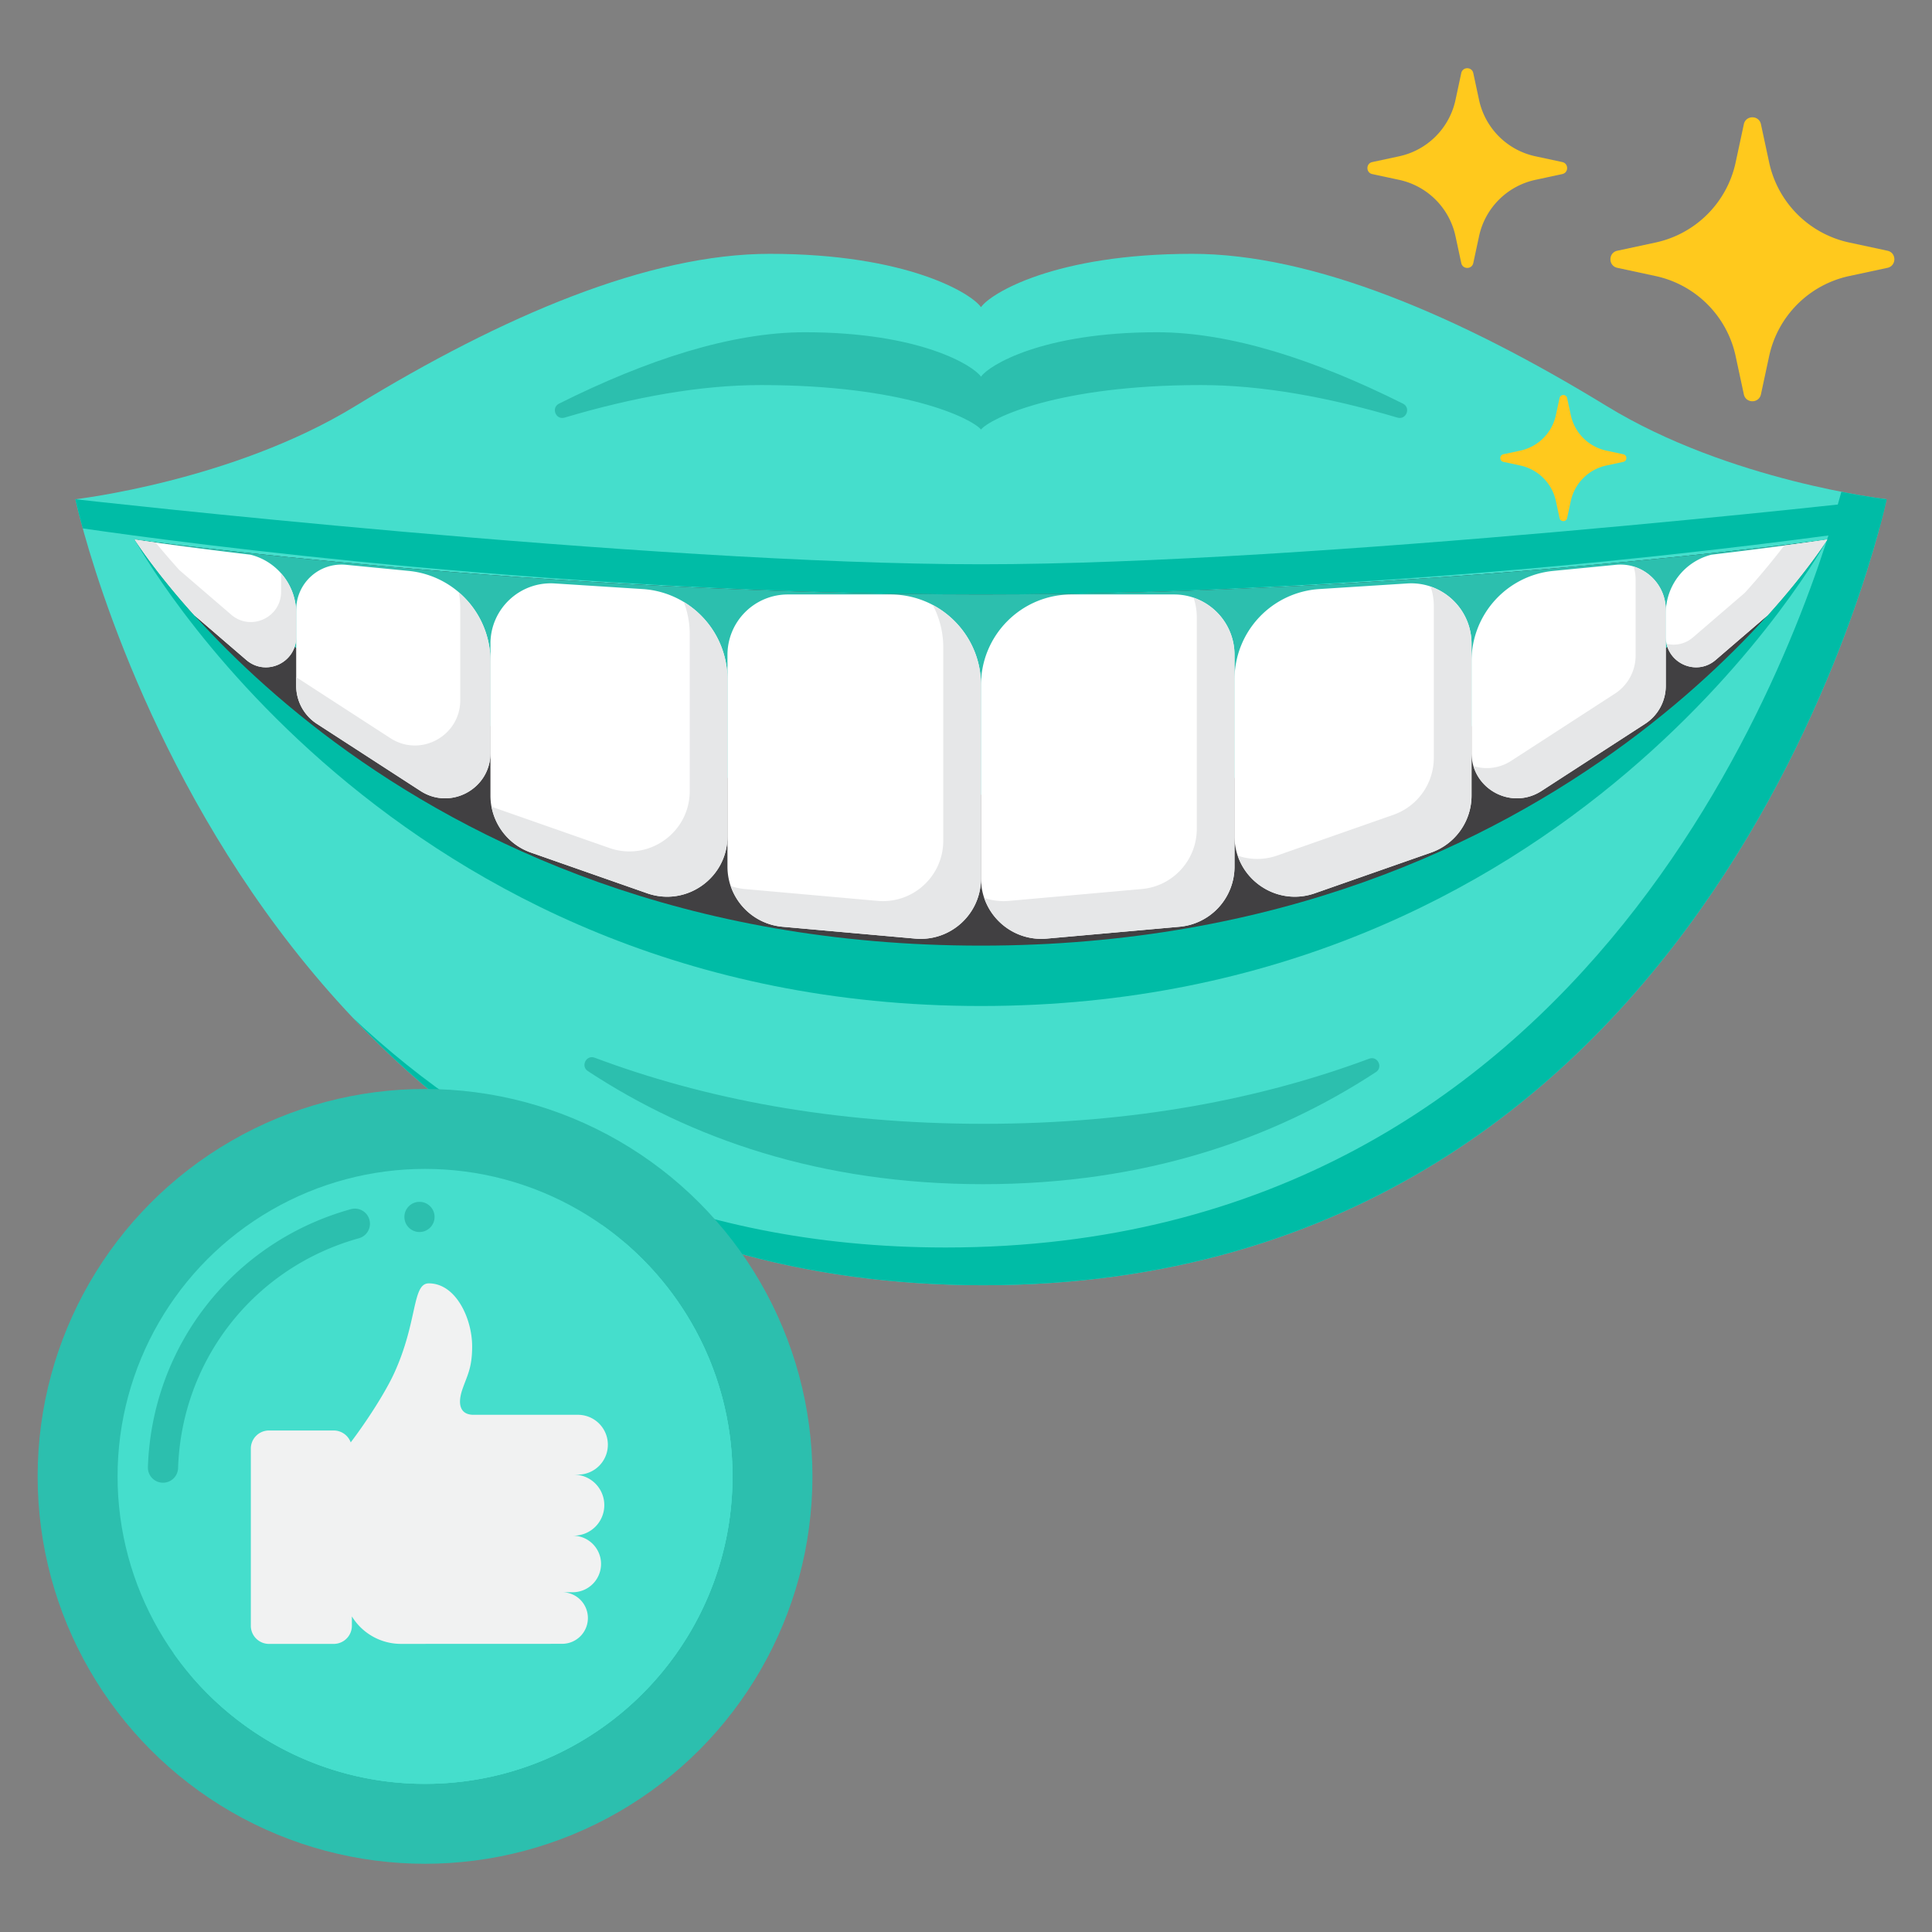 <svg xmlns="http://www.w3.org/2000/svg" version="1.1" xmlns:xlink="http://www.w3.org/1999/xlink" width="512" height="512" x="0" y="0" viewBox="0 0 256 256" style="enable-background:new 0 0 512 512" xml:space="preserve" class=""><rect x="0" y="0" width="256" height="256" fill="#808080" stroke="none"/><g><path fill="#45decc" d="M212.922 53.824c-19.587-11.978-38.895-20.19-54.939-20.19-18.272 0-26.766 5.276-27.996 7.067-1.231-1.791-9.724-7.067-27.995-7.067-16.045 0-35.352 8.213-54.939 20.19C30.818 63.755 9.986 66.152 9.986 66.152S32.297 170.3 130.308 170.3 249.986 66.152 249.986 66.152s-20.832-2.397-37.064-12.328z" opacity="1" data-original="#d10028" class=""></path><path fill="#2cbfae" d="M130.322 148.911c-20.089 0-37.123-3.361-51.528-8.76-1.111-.416-1.889 1.124-.898 1.775 13.594 8.921 30.772 14.984 52.359 14.984 21.478 0 38.553-6.004 52.06-14.852.992-.65.216-2.19-.895-1.776-14.288 5.322-31.177 8.629-51.098 8.629z" opacity="1" data-original="#e63950" class=""></path><path fill="#00bca6" d="M249.03 70.013c.662-2.458.956-3.861.956-3.861s-75.91 8.617-120 8.617-120-8.617-120-8.617.303 1.405.981 3.865c13.484 1.955 64.309 8.752 119.019 8.752 54.743 0 105.597-6.806 119.044-8.756z" opacity="1" data-original="#b7022d" class=""></path><path fill="#00bca6" d="M243.99 65.163C238.816 84.261 211.773 165.3 125.308 165.3c-35.061 0-60.431-13.329-78.561-30.449 18.371 19.453 45.152 35.449 83.561 35.449 98.011 0 119.678-104.148 119.678-104.148s-2.317-.268-5.996-.989z" opacity="1" data-original="#b7022d" class=""></path><path fill="#2cbfae" d="M100.824 51.023c19.033 0 27.879 4.396 29.162 5.889 1.282-1.493 10.129-5.889 29.163-5.889 8.005 0 16.792 1.576 26.016 4.313 1.171.347 1.823-1.308.731-1.854-11.662-5.828-22.841-9.458-32.579-9.458-15.227 0-22.305 4.396-23.33 5.889-1.026-1.493-8.103-5.889-23.329-5.889-9.738 0-20.917 3.63-32.579 9.458-1.093.546-.44 2.202.731 1.854 9.223-2.737 18.009-4.313 26.014-4.313z" opacity="1" data-original="#e63950" class=""></path><path fill="#00bca6" d="M17.85 71.496s53.647 7.273 112.137 7.273 112.137-7.273 112.137-7.273-33.53 61.804-112.138 61.804S17.85 71.496 17.85 71.496z" opacity="1" data-original="#b7022d" class=""></path><path fill="#414042" d="M17.85 71.496s53.647 7.273 112.137 7.273 112.137-7.273 112.137-7.273-33.53 53.804-112.138 53.804S17.85 71.496 17.85 71.496z" opacity="1" data-original="#414042"></path><path fill="#2cbfae" d="M17.85 71.496s53.647 7.273 112.137 7.273 112.137-7.273 112.137-7.273-33.53 33.804-112.138 33.804S17.85 71.496 17.85 71.496z" opacity="1" data-original="#e63950" class=""></path><path fill="#ffffff" d="m156.291 122.8-17.593 1.571c-4.681.418-8.712-3.269-8.712-7.968V90.769c0-6.627 5.373-12 12-12h13.593a8 8 0 0 1 8 8v28.063a7.998 7.998 0 0 1-7.288 7.968z" opacity="1" data-original="#ffffff" class=""></path><path fill="#e6e7e8" d="M158.15 79.199c.274.808.43 1.67.43 2.57v28.063c0 4.143-3.162 7.6-7.288 7.968l-17.593 1.571a7.967 7.967 0 0 1-3.286-.393c1.151 3.389 4.505 5.731 8.286 5.393l17.593-1.571a8 8 0 0 0 7.288-7.968V86.769c0-3.518-2.274-6.499-5.43-7.57z" opacity="1" data-original="#e6e7e8" class=""></path><path fill="#ffffff" d="m189.631 112.968-15.407 5.396c-5.202 1.822-10.644-2.039-10.644-7.55V90.029a12.001 12.001 0 0 1 11.237-11.976l11.661-.743c4.609-.294 8.508 3.366 8.508 7.984v20.122a8 8 0 0 1-5.355 7.552z" opacity="1" data-original="#ffffff" class=""></path><path fill="#e6e7e8" d="M189.561 77.726c.273.806.426 1.668.426 2.569v20.123a8 8 0 0 1-5.356 7.55l-15.407 5.396a7.906 7.906 0 0 1-5.214.015c1.369 4.057 5.87 6.506 10.214 4.985l15.407-5.396a8 8 0 0 0 5.356-7.55V85.295c-.001-3.535-2.288-6.5-5.426-7.569z" opacity="1" data-original="#e6e7e8" class=""></path><path fill="#ffffff" d="m217.988 95.908-13.74 8.9c-3.992 2.586-9.262-.28-9.262-5.036V87.59a12 12 0 0 1 10.839-11.944l8.321-.809a6 6 0 0 1 6.58 5.972v10.063c0 2.035-1.03 3.93-2.738 5.036z" opacity="1" data-original="#ffffff" class=""></path><path fill="#e6e7e8" d="M216.465 75.072c.166.55.262 1.131.262 1.738v10.063a6.001 6.001 0 0 1-2.738 5.036l-13.74 8.9a5.9 5.9 0 0 1-5.013.693c1.085 3.672 5.533 5.561 9.013 3.307l13.74-8.9a6.001 6.001 0 0 0 2.738-5.036V80.81c-.001-2.73-1.817-4.996-4.262-5.738z" opacity="1" data-original="#e6e7e8" class=""></path><path fill="#ffffff" d="M242.123 71.496s-5.68.853-15.352 2.005a7.996 7.996 0 0 0-6.044 7.75v3.166c0 3.421 4.015 5.263 6.608 3.032l6.873-5.912c5.354-5.936 7.915-10.041 7.915-10.041z" opacity="1" data-original="#ffffff" class=""></path><path fill="#e6e7e8" d="M236.42 72.289a101.307 101.307 0 0 1-5.212 6.25l-6.873 5.912a3.916 3.916 0 0 1-3.502.859c.626 2.827 4.146 4.167 6.502 2.141l6.873-5.912c5.354-5.937 7.915-10.042 7.915-10.042s-2.029.304-5.703.792z" opacity="1" data-original="#e6e7e8" class=""></path><path fill="#ffffff" d="m103.681 122.8 17.593 1.571c4.681.418 8.712-3.269 8.712-7.968V90.769c0-6.627-5.373-12-12-12h-13.593a8 8 0 0 0-8 8v28.063c0 4.143 3.162 7.6 7.288 7.968z" opacity="1" data-original="#ffffff" class=""></path><path fill="#e6e7e8" d="M123.593 80.163a11.936 11.936 0 0 1 1.394 5.606v25.634c0 4.699-4.031 8.386-8.712 7.968L98.681 117.8a7.963 7.963 0 0 1-1.857-.4 7.997 7.997 0 0 0 6.857 5.4l17.593 1.571c4.681.418 8.712-3.269 8.712-7.968V90.769c0-4.601-2.592-8.593-6.393-10.606z" opacity="1" data-original="#e6e7e8" class=""></path><path fill="#ffffff" d="m70.342 112.968 15.407 5.396c5.202 1.822 10.644-2.039 10.644-7.55V90.029a12.001 12.001 0 0 0-11.237-11.976l-11.661-.743c-4.609-.294-8.508 3.366-8.508 7.984v20.122a8 8 0 0 0 5.355 7.552z" opacity="1" data-original="#ffffff" class=""></path><path fill="#e6e7e8" d="M90.602 79.761c.507 1.329.792 2.767.792 4.269v20.784c0 5.511-5.443 9.372-10.644 7.55l-15.407-5.396c-.073-.025-.137-.064-.208-.092a7.99 7.99 0 0 0 5.208 6.092l15.407 5.396c5.202 1.822 10.644-2.039 10.644-7.55V90.029a11.998 11.998 0 0 0-5.792-10.268z" opacity="1" data-original="#e6e7e8" class=""></path><path fill="#ffffff" d="m41.984 95.908 13.74 8.9c3.992 2.586 9.262-.28 9.262-5.036V87.59a12 12 0 0 0-10.839-11.944l-8.321-.809a6 6 0 0 0-6.58 5.972v10.063a6 6 0 0 0 2.738 5.036z" opacity="1" data-original="#ffffff" class=""></path><path fill="#e6e7e8" d="M60.797 78.494c.121.682.19 1.381.19 2.096v12.182c0 4.756-5.27 7.622-9.262 5.036l-12.478-8.083v1.147a6.001 6.001 0 0 0 2.738 5.036l13.74 8.9c3.992 2.586 9.262-.279 9.262-5.036V87.59a11.98 11.98 0 0 0-4.19-9.096z" opacity="1" data-original="#e6e7e8" class=""></path><path fill="#ffffff" d="M32.638 87.45c2.593 2.231 6.608.388 6.608-3.032v-3.166a7.995 7.995 0 0 0-6.044-7.75C23.53 72.35 17.85 71.496 17.85 71.496s2.561 4.105 7.915 10.042z" opacity="1" data-original="#ffffff" class=""></path><path fill="#e6e7e8" d="M37.246 75.974v2.444c0 3.421-4.015 5.263-6.608 3.032l-6.873-5.912a104.676 104.676 0 0 1-3.143-3.647c-1.799-.25-2.772-.395-2.772-.395s2.561 4.105 7.915 10.042l6.873 5.912c2.593 2.231 6.608.388 6.608-3.032v-3.166a7.958 7.958 0 0 0-2-5.278z" opacity="1" data-original="#e6e7e8" class=""></path><g fill="#ffc91d"><path d="m233.334 16.459 1.087 5.062a13.826 13.826 0 0 0 10.615 10.615l5.062 1.087c1.22.262 1.22 2.004 0 2.266l-5.062 1.087a13.826 13.826 0 0 0-10.615 10.615l-1.087 5.062c-.262 1.22-2.004 1.22-2.266 0l-1.087-5.062a13.826 13.826 0 0 0-10.615-10.615l-5.062-1.087c-1.22-.262-1.22-2.004 0-2.266l5.062-1.087a13.826 13.826 0 0 0 10.615-10.615l1.087-5.062c.262-1.22 2.004-1.22 2.266 0zM195.218 9.683l.765 3.56a9.723 9.723 0 0 0 7.466 7.466l3.56.765c.858.184.858 1.409 0 1.593l-3.56.765a9.723 9.723 0 0 0-7.466 7.466l-.765 3.56c-.184.858-1.409.858-1.593 0l-.765-3.56a9.723 9.723 0 0 0-7.466-7.466l-3.56-.765c-.858-.184-.858-1.409 0-1.593l3.56-.765a9.723 9.723 0 0 0 7.466-7.466l.765-3.56c.184-.858 1.409-.858 1.593 0zM207.654 52.748l.483 2.248a6.139 6.139 0 0 0 4.714 4.714l2.248.483c.542.116.542.89 0 1.006l-2.248.483a6.139 6.139 0 0 0-4.714 4.714l-.483 2.248c-.116.542-.89.542-1.006 0l-.483-2.248a6.139 6.139 0 0 0-4.714-4.714l-2.248-.483c-.542-.116-.542-.89 0-1.006l2.248-.483a6.139 6.139 0 0 0 4.714-4.714l.483-2.248c.116-.542.89-.542 1.006 0z" fill="#ffc91d" opacity="1" data-original="#ffc91d" class=""></path></g><circle cx="56.32" cy="195.627" r="51.333" fill="#2cbfae" opacity="1" data-original="#5e9cf7" class=""></circle><circle cx="56.32" cy="195.627" r="40.741" fill="#45decc" opacity="1" data-original="#478cf7" class=""></circle><path fill="#2cbfae" d="m21.599 196.467-.067-.001a2 2 0 0 1-1.933-2.065c.532-16.118 11.336-29.854 26.886-34.178a1.999 1.999 0 1 1 1.071 3.853c-13.857 3.854-23.486 16.093-23.959 30.456a2 2 0 0 1-1.998 1.935z" opacity="1" data-original="#5e9cf7" class=""></path><circle cx="55.583" cy="161.25" r="2" fill="#2cbfae" opacity="1" data-original="#5e9cf7" class=""></circle><path fill="#45decc" d="M79.685 162.262a40.541 40.541 0 0 1 7.375 23.366c0 22.5-18.24 40.741-40.741 40.741a40.538 40.538 0 0 1-23.365-7.375c7.369 10.503 19.561 17.375 33.365 17.375 22.5 0 40.741-18.24 40.741-40.741 0-13.805-6.872-25.997-17.375-33.366z" opacity="1" data-original="#377de2" class=""></path><path fill="#45decc" d="M82.515 164.432c5.954 7.083 9.546 16.218 9.546 26.195 0 22.5-18.24 40.741-40.741 40.741-9.977 0-19.112-3.592-26.195-9.546 7.473 8.891 18.672 14.546 31.195 14.546 22.5 0 40.741-18.24 40.741-40.741-.001-12.523-5.656-23.721-14.546-31.195z" opacity="1" data-original="#2266d3" class=""></path><path fill="#f1f2f2" d="M80.074 199.439a4.044 4.044 0 0 0-4.043-4.044h.551a3.963 3.963 0 0 0 0-7.926H62.754c-1.805 0-2.143-1.43-1.498-3.333.636-1.877 1.306-2.816 1.306-5.739 0-3.661-2.139-8.344-5.741-8.344-2.234 0-1.444 4.999-4.569 11.852-1.197 2.626-3.712 6.497-5.781 9.218a2.4 2.4 0 0 0-2.25-1.576h-8.579a2.405 2.405 0 0 0-2.406 2.406v23.467a2.406 2.406 0 0 0 2.406 2.406h8.579a2.408 2.408 0 0 0 2.406-2.406v-1.238a7.628 7.628 0 0 0 6.505 3.641c7.461-.003 16.92-.006 21.355-.009a3.414 3.414 0 0 0 3.412-3.416v-.005a3.418 3.418 0 0 0-3.366-3.416l1.359.002a3.746 3.746 0 1 0 .006-7.494h-1.696l1.836-.003a4.043 4.043 0 0 0 4.036-4.043z" opacity="1" data-original="#f1f2f2"></path></g></svg>